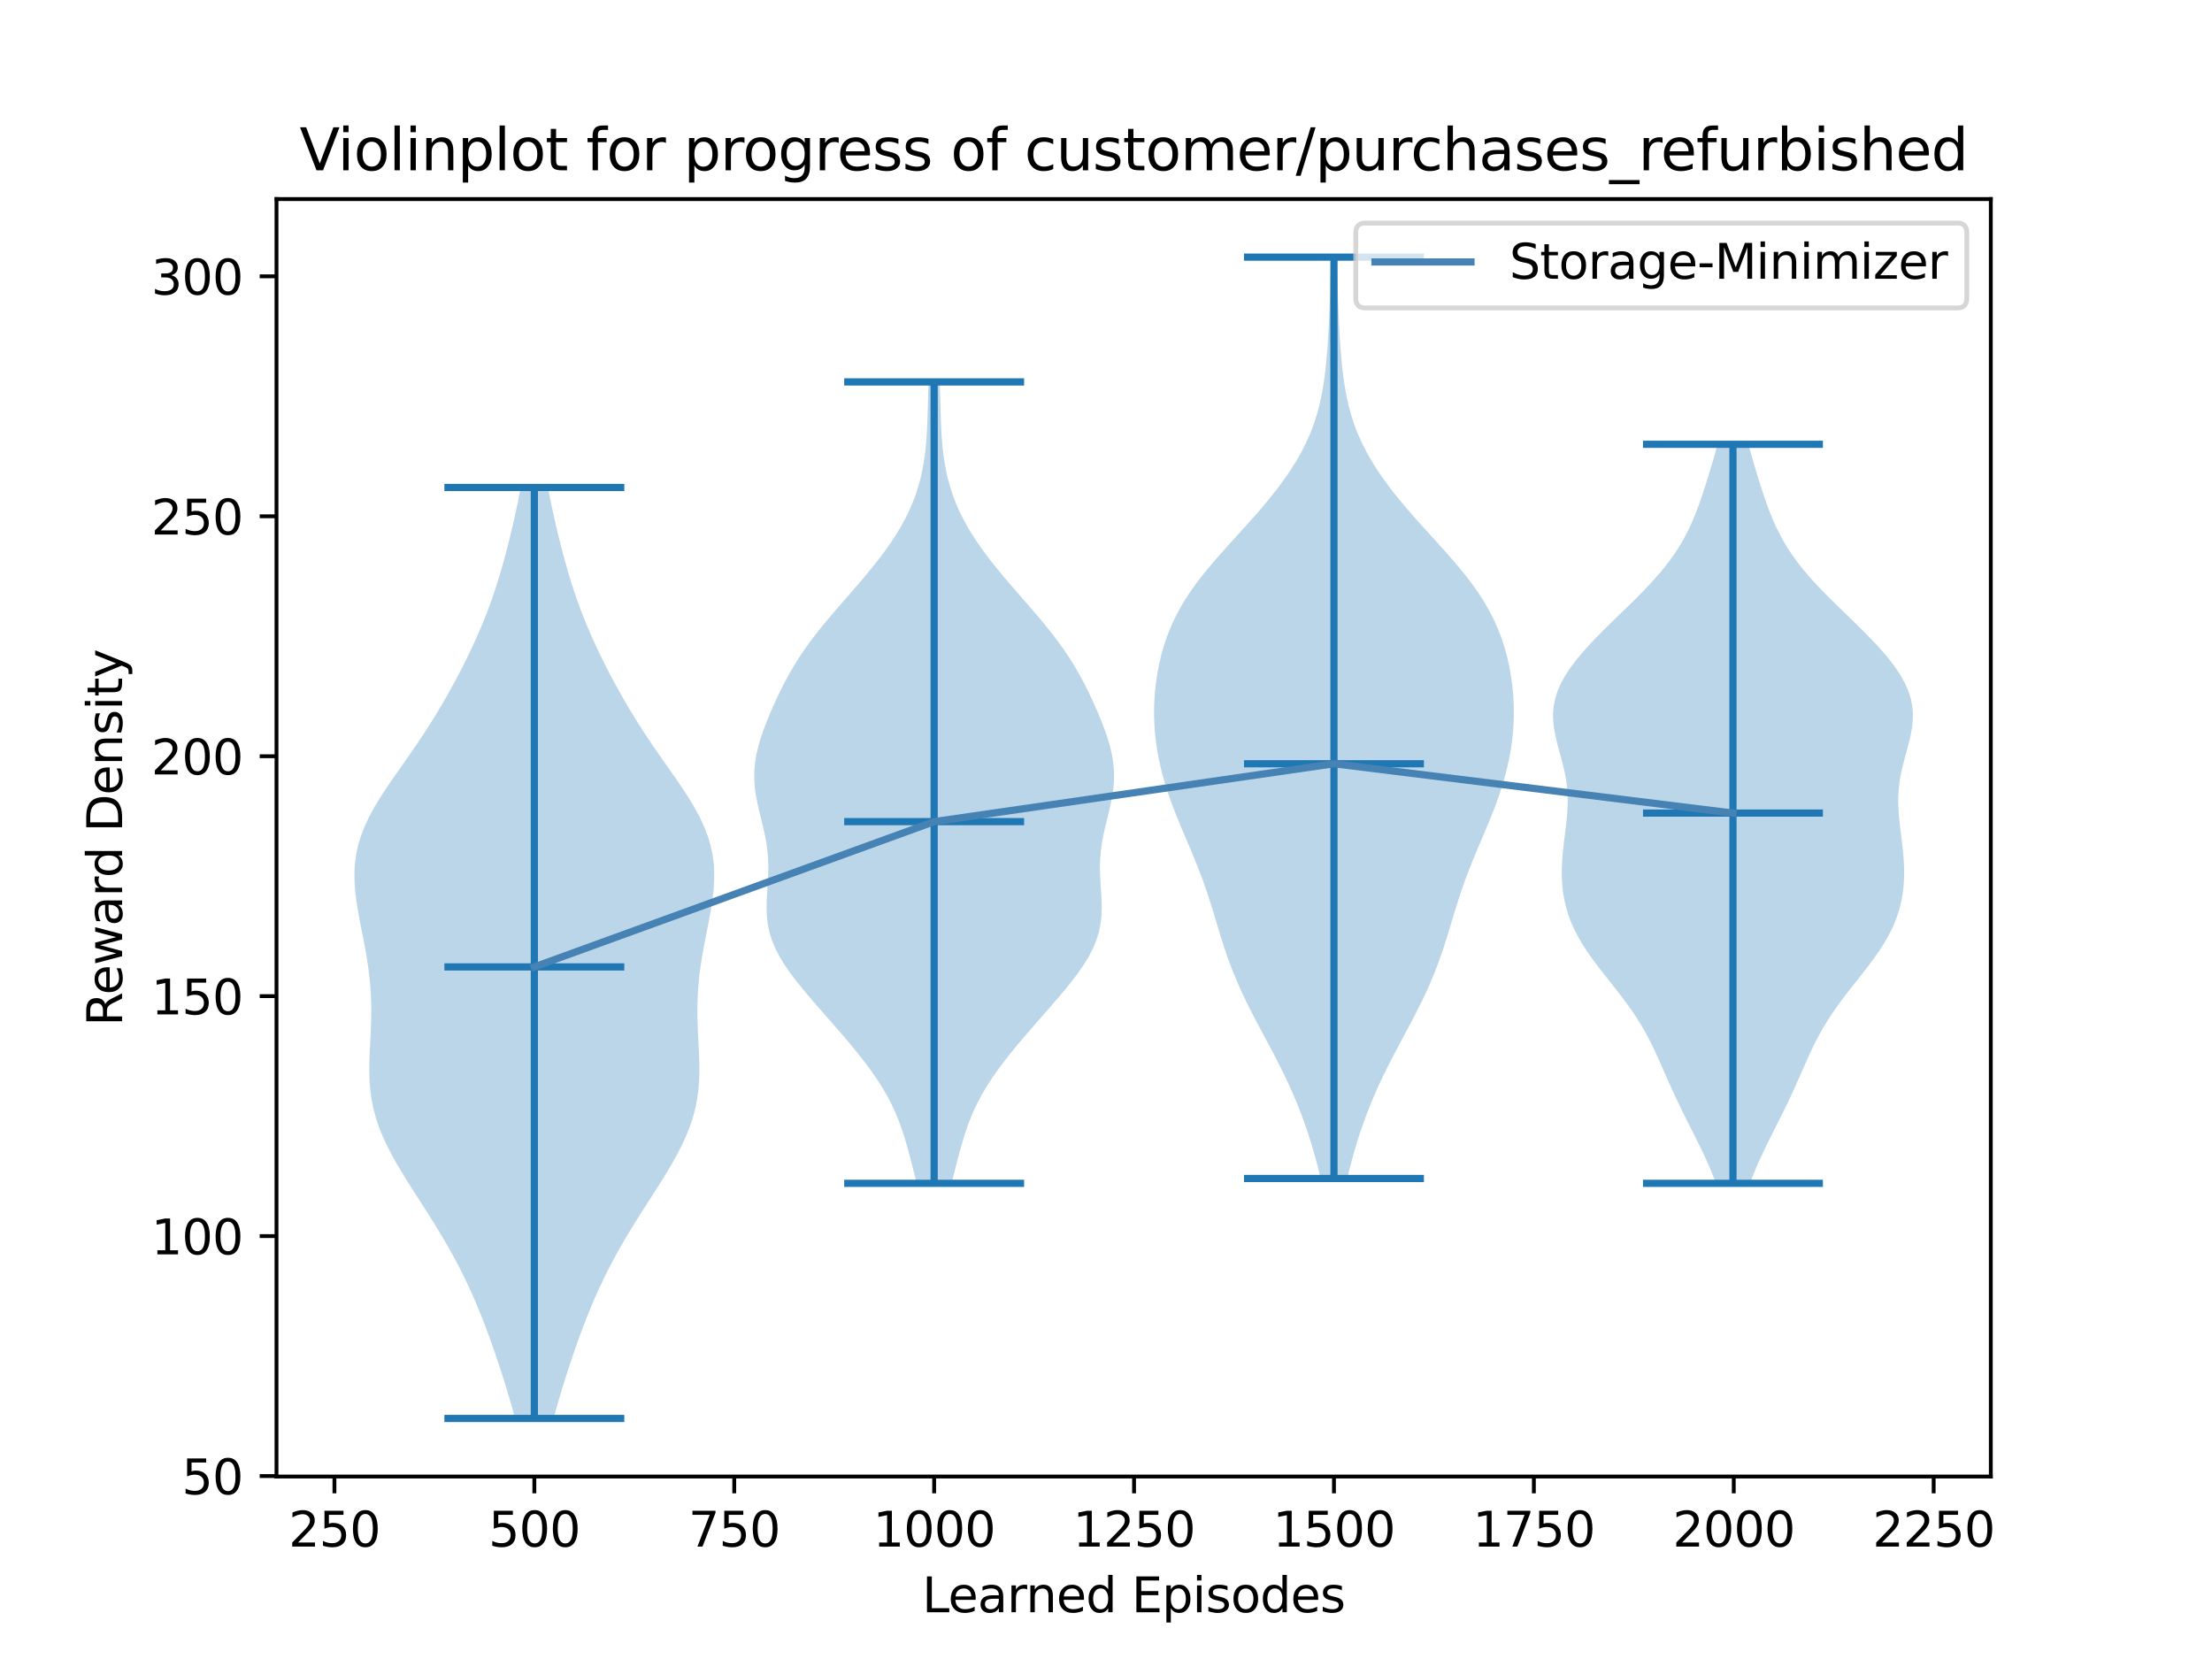 <?xml version="1.0" encoding="utf-8" standalone="no"?>
<!DOCTYPE svg PUBLIC "-//W3C//DTD SVG 1.1//EN"
  "http://www.w3.org/Graphics/SVG/1.1/DTD/svg11.dtd">
<svg xmlns:xlink="http://www.w3.org/1999/xlink" width="460.8pt" height="345.6pt" viewBox="0 0 460.8 345.6" xmlns="http://www.w3.org/2000/svg" version="1.1">
 <defs>
  <style type="text/css">*{stroke-linejoin: round; stroke-linecap: butt}</style>
 </defs>
 <g id="figure_1">
  <g id="patch_1">
   <path d="M 0 345.6 
L 460.8 345.6 
L 460.8 0 
L 0 0 
z
" style="fill: #ffffff"/>
  </g>
  <g id="axes_1">
   <g id="patch_2">
    <path d="M 57.6 307.584 
L 414.72 307.584 
L 414.72 41.472 
L 57.6 41.472 
z
" style="fill: #ffffff"/>
   </g>
   <g id="PolyCollection_1">
    <path d="M 115.318 295.488 
L 107.307 295.488 
L 106.769 293.529 
L 106.207 291.57 
L 105.621 289.611 
L 105.015 287.652 
L 104.39 285.693 
L 103.746 283.734 
L 103.082 281.775 
L 102.398 279.816 
L 101.689 277.857 
L 100.954 275.899 
L 100.188 273.94 
L 99.386 271.981 
L 98.544 270.022 
L 97.659 268.063 
L 96.727 266.104 
L 95.746 264.145 
L 94.715 262.186 
L 93.634 260.227 
L 92.505 258.268 
L 91.333 256.309 
L 90.125 254.35 
L 88.888 252.391 
L 87.633 250.432 
L 86.374 248.473 
L 85.127 246.514 
L 83.909 244.555 
L 82.74 242.596 
L 81.64 240.637 
L 80.627 238.679 
L 79.721 236.72 
L 78.936 234.761 
L 78.282 232.802 
L 77.764 230.843 
L 77.38 228.884 
L 77.123 226.925 
L 76.98 224.966 
L 76.931 223.007 
L 76.955 221.048 
L 77.028 219.089 
L 77.126 217.13 
L 77.224 215.171 
L 77.303 213.212 
L 77.345 211.253 
L 77.337 209.294 
L 77.271 207.335 
L 77.143 205.376 
L 76.952 203.417 
L 76.703 201.458 
L 76.402 199.5 
L 76.059 197.541 
L 75.688 195.582 
L 75.302 193.623 
L 74.921 191.664 
L 74.563 189.705 
L 74.252 187.746 
L 74.011 185.787 
L 73.863 183.828 
L 73.833 181.869 
L 73.94 179.91 
L 74.202 177.951 
L 74.63 175.992 
L 75.228 174.033 
L 75.995 172.074 
L 76.919 170.115 
L 77.984 168.156 
L 79.166 166.197 
L 80.439 164.238 
L 81.774 162.28 
L 83.142 160.321 
L 84.52 158.362 
L 85.885 156.403 
L 87.223 154.444 
L 88.522 152.485 
L 89.778 150.526 
L 90.987 148.567 
L 92.153 146.608 
L 93.277 144.649 
L 94.363 142.69 
L 95.412 140.731 
L 96.425 138.772 
L 97.401 136.813 
L 98.339 134.854 
L 99.236 132.895 
L 100.09 130.936 
L 100.898 128.977 
L 101.661 127.018 
L 102.378 125.06 
L 103.05 123.101 
L 103.682 121.142 
L 104.277 119.183 
L 104.838 117.224 
L 105.37 115.265 
L 105.876 113.306 
L 106.36 111.347 
L 106.822 109.388 
L 107.266 107.429 
L 107.69 105.47 
L 108.094 103.511 
L 108.477 101.552 
L 114.147 101.552 
L 114.147 101.552 
L 114.53 103.511 
L 114.935 105.47 
L 115.359 107.429 
L 115.802 109.388 
L 116.265 111.347 
L 116.748 113.306 
L 117.254 115.265 
L 117.786 117.224 
L 118.347 119.183 
L 118.942 121.142 
L 119.574 123.101 
L 120.247 125.06 
L 120.963 127.018 
L 121.726 128.977 
L 122.534 130.936 
L 123.388 132.895 
L 124.285 134.854 
L 125.223 136.813 
L 126.199 138.772 
L 127.212 140.731 
L 128.261 142.69 
L 129.347 144.649 
L 130.471 146.608 
L 131.637 148.567 
L 132.847 150.526 
L 134.102 152.485 
L 135.401 154.444 
L 136.739 156.403 
L 138.104 158.362 
L 139.482 160.321 
L 140.851 162.28 
L 142.185 164.238 
L 143.458 166.197 
L 144.64 168.156 
L 145.705 170.115 
L 146.629 172.074 
L 147.396 174.033 
L 147.995 175.992 
L 148.423 177.951 
L 148.684 179.91 
L 148.791 181.869 
L 148.761 183.828 
L 148.613 185.787 
L 148.372 187.746 
L 148.061 189.705 
L 147.704 191.664 
L 147.322 193.623 
L 146.936 195.582 
L 146.565 197.541 
L 146.222 199.5 
L 145.921 201.458 
L 145.672 203.417 
L 145.481 205.376 
L 145.353 207.335 
L 145.287 209.294 
L 145.28 211.253 
L 145.321 213.212 
L 145.4 215.171 
L 145.498 217.13 
L 145.596 219.089 
L 145.669 221.048 
L 145.693 223.007 
L 145.645 224.966 
L 145.501 226.925 
L 145.244 228.884 
L 144.861 230.843 
L 144.342 232.802 
L 143.688 234.761 
L 142.903 236.72 
L 141.997 238.679 
L 140.985 240.637 
L 139.884 242.596 
L 138.715 244.555 
L 137.497 246.514 
L 136.25 248.473 
L 134.991 250.432 
L 133.737 252.391 
L 132.499 254.35 
L 131.291 256.309 
L 130.119 258.268 
L 128.991 260.227 
L 127.91 262.186 
L 126.878 264.145 
L 125.897 266.104 
L 124.965 268.063 
L 124.08 270.022 
L 123.238 271.981 
L 122.437 273.94 
L 121.67 275.899 
L 120.935 277.857 
L 120.226 279.816 
L 119.542 281.775 
L 118.878 283.734 
L 118.234 285.693 
L 117.609 287.652 
L 117.003 289.611 
L 116.418 291.57 
L 115.855 293.529 
L 115.318 295.488 
z
" clip-path="url(#p55418f8958)" style="fill: #1f77b4; fill-opacity: 0.3"/>
   </g>
   <g id="PolyCollection_2">
    <path d="M 198.24 246.504 
L 190.959 246.504 
L 190.539 244.818 
L 190.115 243.132 
L 189.683 241.445 
L 189.234 239.759 
L 188.76 238.073 
L 188.246 236.386 
L 187.678 234.7 
L 187.042 233.014 
L 186.326 231.327 
L 185.52 229.641 
L 184.619 227.955 
L 183.621 226.268 
L 182.529 224.582 
L 181.35 222.896 
L 180.094 221.21 
L 178.77 219.523 
L 177.393 217.837 
L 175.973 216.151 
L 174.522 214.464 
L 173.052 212.778 
L 171.574 211.092 
L 170.1 209.405 
L 168.646 207.719 
L 167.228 206.033 
L 165.87 204.346 
L 164.596 202.66 
L 163.43 200.974 
L 162.399 199.287 
L 161.524 197.601 
L 160.821 195.915 
L 160.295 194.229 
L 159.943 192.542 
L 159.749 190.856 
L 159.687 189.17 
L 159.723 187.483 
L 159.818 185.797 
L 159.931 184.111 
L 160.023 182.424 
L 160.061 180.738 
L 160.02 179.052 
L 159.887 177.365 
L 159.66 175.679 
L 159.349 173.993 
L 158.973 172.307 
L 158.561 170.62 
L 158.147 168.934 
L 157.765 167.248 
L 157.449 165.561 
L 157.227 163.875 
L 157.12 162.189 
L 157.142 160.502 
L 157.296 158.816 
L 157.578 157.13 
L 157.974 155.443 
L 158.47 153.757 
L 159.047 152.071 
L 159.689 150.384 
L 160.38 148.698 
L 161.114 147.012 
L 161.887 145.326 
L 162.7 143.639 
L 163.561 141.953 
L 164.478 140.267 
L 165.462 138.58 
L 166.52 136.894 
L 167.657 135.208 
L 168.873 133.521 
L 170.163 131.835 
L 171.518 130.149 
L 172.926 128.462 
L 174.371 126.776 
L 175.837 125.09 
L 177.307 123.403 
L 178.766 121.717 
L 180.198 120.031 
L 181.59 118.345 
L 182.93 116.658 
L 184.205 114.972 
L 185.406 113.286 
L 186.524 111.599 
L 187.552 109.913 
L 188.485 108.227 
L 189.321 106.54 
L 190.06 104.854 
L 190.703 103.168 
L 191.254 101.481 
L 191.719 99.795 
L 192.103 98.109 
L 192.414 96.423 
L 192.66 94.736 
L 192.85 93.05 
L 192.992 91.364 
L 193.097 89.677 
L 193.174 87.991 
L 193.232 86.305 
L 193.281 84.618 
L 193.329 82.932 
L 193.381 81.246 
L 193.443 79.559 
L 195.756 79.559 
L 195.756 79.559 
L 195.818 81.246 
L 195.87 82.932 
L 195.918 84.618 
L 195.967 86.305 
L 196.025 87.991 
L 196.102 89.677 
L 196.207 91.364 
L 196.349 93.05 
L 196.539 94.736 
L 196.785 96.423 
L 197.096 98.109 
L 197.481 99.795 
L 197.945 101.481 
L 198.496 103.168 
L 199.139 104.854 
L 199.878 106.54 
L 200.714 108.227 
L 201.647 109.913 
L 202.675 111.599 
L 203.793 113.286 
L 204.994 114.972 
L 206.269 116.658 
L 207.609 118.345 
L 209.001 120.031 
L 210.434 121.717 
L 211.892 123.403 
L 213.363 125.09 
L 214.828 126.776 
L 216.273 128.462 
L 217.681 130.149 
L 219.036 131.835 
L 220.326 133.521 
L 221.542 135.208 
L 222.679 136.894 
L 223.737 138.58 
L 224.721 140.267 
L 225.638 141.953 
L 226.499 143.639 
L 227.313 145.326 
L 228.085 147.012 
L 228.819 148.698 
L 229.511 150.384 
L 230.152 152.071 
L 230.729 153.757 
L 231.225 155.443 
L 231.622 157.13 
L 231.903 158.816 
L 232.057 160.502 
L 232.079 162.189 
L 231.973 163.875 
L 231.751 165.561 
L 231.434 167.248 
L 231.052 168.934 
L 230.638 170.62 
L 230.226 172.307 
L 229.85 173.993 
L 229.539 175.679 
L 229.312 177.365 
L 229.179 179.052 
L 229.138 180.738 
L 229.176 182.424 
L 229.268 184.111 
L 229.381 185.797 
L 229.476 187.483 
L 229.512 189.17 
L 229.45 190.856 
L 229.256 192.542 
L 228.904 194.229 
L 228.378 195.915 
L 227.675 197.601 
L 226.8 199.287 
L 225.769 200.974 
L 224.604 202.66 
L 223.329 204.346 
L 221.971 206.033 
L 220.554 207.719 
L 219.099 209.405 
L 217.625 211.092 
L 216.147 212.778 
L 214.677 214.464 
L 213.226 216.151 
L 211.806 217.837 
L 210.429 219.523 
L 209.106 221.21 
L 207.849 222.896 
L 206.67 224.582 
L 205.578 226.268 
L 204.58 227.955 
L 203.679 229.641 
L 202.873 231.327 
L 202.157 233.014 
L 201.521 234.7 
L 200.954 236.386 
L 200.439 238.073 
L 199.965 239.759 
L 199.516 241.445 
L 199.084 243.132 
L 198.66 244.818 
L 198.24 246.504 
z
" clip-path="url(#p55418f8958)" style="fill: #1f77b4; fill-opacity: 0.3"/>
   </g>
   <g id="PolyCollection_3">
    <path d="M 280.662 245.505 
L 275.112 245.505 
L 274.648 243.566 
L 274.145 241.627 
L 273.602 239.688 
L 273.018 237.75 
L 272.392 235.811 
L 271.722 233.872 
L 271.007 231.933 
L 270.244 229.995 
L 269.432 228.056 
L 268.57 226.117 
L 267.661 224.178 
L 266.708 222.239 
L 265.717 220.301 
L 264.699 218.362 
L 263.663 216.423 
L 262.625 214.484 
L 261.596 212.546 
L 260.591 210.607 
L 259.622 208.668 
L 258.7 206.729 
L 257.831 204.791 
L 257.02 202.852 
L 256.267 200.913 
L 255.568 198.974 
L 254.917 197.036 
L 254.302 195.097 
L 253.71 193.158 
L 253.127 191.219 
L 252.537 189.281 
L 251.926 187.342 
L 251.283 185.403 
L 250.6 183.464 
L 249.874 181.526 
L 249.109 179.587 
L 248.31 177.648 
L 247.49 175.709 
L 246.664 173.771 
L 245.846 171.832 
L 245.053 169.893 
L 244.299 167.954 
L 243.596 166.016 
L 242.952 164.077 
L 242.374 162.138 
L 241.867 160.199 
L 241.431 158.261 
L 241.071 156.322 
L 240.787 154.383 
L 240.581 152.444 
L 240.455 150.506 
L 240.408 148.567 
L 240.44 146.628 
L 240.552 144.689 
L 240.743 142.751 
L 241.011 140.812 
L 241.361 138.873 
L 241.794 136.934 
L 242.318 134.996 
L 242.943 133.057 
L 243.677 131.118 
L 244.533 129.179 
L 245.518 127.241 
L 246.637 125.302 
L 247.892 123.363 
L 249.276 121.424 
L 250.777 119.486 
L 252.379 117.547 
L 254.059 115.608 
L 255.792 113.669 
L 257.552 111.731 
L 259.313 109.792 
L 261.048 107.853 
L 262.737 105.914 
L 264.361 103.976 
L 265.903 102.037 
L 267.35 100.098 
L 268.693 98.159 
L 269.923 96.221 
L 271.035 94.282 
L 272.025 92.343 
L 272.894 90.404 
L 273.643 88.466 
L 274.279 86.527 
L 274.809 84.588 
L 275.247 82.649 
L 275.604 80.711 
L 275.894 78.772 
L 276.131 76.833 
L 276.327 74.894 
L 276.49 72.956 
L 276.628 71.017 
L 276.746 69.078 
L 276.847 67.139 
L 276.933 65.201 
L 277.006 63.262 
L 277.067 61.323 
L 277.12 59.384 
L 277.168 57.446 
L 277.212 55.507 
L 277.256 53.568 
L 278.518 53.568 
L 278.518 53.568 
L 278.562 55.507 
L 278.606 57.446 
L 278.654 59.384 
L 278.707 61.323 
L 278.768 63.262 
L 278.841 65.201 
L 278.927 67.139 
L 279.028 69.078 
L 279.146 71.017 
L 279.284 72.956 
L 279.447 74.894 
L 279.643 76.833 
L 279.88 78.772 
L 280.17 80.711 
L 280.527 82.649 
L 280.965 84.588 
L 281.495 86.527 
L 282.131 88.466 
L 282.88 90.404 
L 283.749 92.343 
L 284.739 94.282 
L 285.851 96.221 
L 287.081 98.159 
L 288.424 100.098 
L 289.871 102.037 
L 291.413 103.976 
L 293.037 105.914 
L 294.726 107.853 
L 296.461 109.792 
L 298.222 111.731 
L 299.982 113.669 
L 301.715 115.608 
L 303.395 117.547 
L 304.997 119.486 
L 306.498 121.424 
L 307.882 123.363 
L 309.137 125.302 
L 310.256 127.241 
L 311.241 129.179 
L 312.097 131.118 
L 312.831 133.057 
L 313.456 134.996 
L 313.98 136.934 
L 314.413 138.873 
L 314.763 140.812 
L 315.031 142.751 
L 315.222 144.689 
L 315.334 146.628 
L 315.366 148.567 
L 315.319 150.506 
L 315.193 152.444 
L 314.987 154.383 
L 314.703 156.322 
L 314.343 158.261 
L 313.908 160.199 
L 313.4 162.138 
L 312.822 164.077 
L 312.178 166.016 
L 311.475 167.954 
L 310.721 169.893 
L 309.928 171.832 
L 309.11 173.771 
L 308.284 175.709 
L 307.464 177.648 
L 306.665 179.587 
L 305.9 181.526 
L 305.174 183.464 
L 304.491 185.403 
L 303.848 187.342 
L 303.237 189.281 
L 302.647 191.219 
L 302.064 193.158 
L 301.472 195.097 
L 300.858 197.036 
L 300.206 198.974 
L 299.507 200.913 
L 298.754 202.852 
L 297.943 204.791 
L 297.074 206.729 
L 296.152 208.668 
L 295.183 210.607 
L 294.178 212.546 
L 293.149 214.484 
L 292.111 216.423 
L 291.075 218.362 
L 290.057 220.301 
L 289.066 222.239 
L 288.113 224.178 
L 287.204 226.117 
L 286.342 228.056 
L 285.53 229.995 
L 284.767 231.933 
L 284.052 233.872 
L 283.382 235.811 
L 282.756 237.75 
L 282.172 239.688 
L 281.629 241.627 
L 281.126 243.566 
L 280.662 245.505 
z
" clip-path="url(#p55418f8958)" style="fill: #1f77b4; fill-opacity: 0.3"/>
   </g>
   <g id="PolyCollection_4">
    <path d="M 364.559 246.504 
L 357.457 246.504 
L 356.868 244.949 
L 356.231 243.394 
L 355.551 241.839 
L 354.833 240.284 
L 354.085 238.729 
L 353.316 237.174 
L 352.534 235.619 
L 351.749 234.064 
L 350.968 232.509 
L 350.2 230.954 
L 349.45 229.399 
L 348.72 227.844 
L 348.01 226.289 
L 347.317 224.734 
L 346.634 223.179 
L 345.951 221.624 
L 345.255 220.068 
L 344.532 218.513 
L 343.768 216.958 
L 342.949 215.403 
L 342.066 213.848 
L 341.11 212.293 
L 340.08 210.738 
L 338.981 209.183 
L 337.822 207.628 
L 336.619 206.073 
L 335.39 204.518 
L 334.159 202.963 
L 332.949 201.408 
L 331.784 199.853 
L 330.686 198.298 
L 329.673 196.743 
L 328.76 195.188 
L 327.956 193.633 
L 327.266 192.078 
L 326.689 190.523 
L 326.225 188.968 
L 325.867 187.413 
L 325.608 185.858 
L 325.441 184.303 
L 325.358 182.748 
L 325.35 181.192 
L 325.407 179.637 
L 325.519 178.082 
L 325.674 176.527 
L 325.857 174.972 
L 326.053 173.417 
L 326.242 171.862 
L 326.406 170.307 
L 326.525 168.752 
L 326.581 167.197 
L 326.559 165.642 
L 326.449 164.087 
L 326.25 162.532 
L 325.966 160.977 
L 325.61 159.422 
L 325.205 157.867 
L 324.778 156.312 
L 324.364 154.757 
L 323.998 153.202 
L 323.715 151.647 
L 323.55 150.092 
L 323.529 148.537 
L 323.673 146.982 
L 323.996 145.427 
L 324.502 143.871 
L 325.189 142.316 
L 326.048 140.761 
L 327.065 139.206 
L 328.223 137.651 
L 329.504 136.096 
L 330.888 134.541 
L 332.355 132.986 
L 333.886 131.431 
L 335.461 129.876 
L 337.06 128.321 
L 338.664 126.766 
L 340.253 125.211 
L 341.806 123.656 
L 343.306 122.101 
L 344.736 120.546 
L 346.08 118.991 
L 347.33 117.436 
L 348.477 115.881 
L 349.52 114.326 
L 350.463 112.771 
L 351.31 111.216 
L 352.072 109.661 
L 352.76 108.106 
L 353.388 106.55 
L 353.966 104.995 
L 354.508 103.44 
L 355.023 101.885 
L 355.518 100.33 
L 355.998 98.775 
L 356.466 97.22 
L 356.923 95.665 
L 357.366 94.11 
L 357.792 92.555 
L 364.223 92.555 
L 364.223 92.555 
L 364.65 94.11 
L 365.093 95.665 
L 365.549 97.22 
L 366.017 98.775 
L 366.498 100.33 
L 366.993 101.885 
L 367.508 103.44 
L 368.049 104.995 
L 368.628 106.55 
L 369.255 108.106 
L 369.944 109.661 
L 370.706 111.216 
L 371.553 112.771 
L 372.495 114.326 
L 373.539 115.881 
L 374.686 117.436 
L 375.935 118.991 
L 377.28 120.546 
L 378.709 122.101 
L 380.209 123.656 
L 381.763 125.211 
L 383.352 126.766 
L 384.955 128.321 
L 386.555 129.876 
L 388.13 131.431 
L 389.661 132.986 
L 391.128 134.541 
L 392.512 136.096 
L 393.792 137.651 
L 394.951 139.206 
L 395.968 140.761 
L 396.827 142.316 
L 397.514 143.871 
L 398.02 145.427 
L 398.343 146.982 
L 398.487 148.537 
L 398.466 150.092 
L 398.301 151.647 
L 398.018 153.202 
L 397.652 154.757 
L 397.238 156.312 
L 396.811 157.867 
L 396.406 159.422 
L 396.05 160.977 
L 395.766 162.532 
L 395.567 164.087 
L 395.457 165.642 
L 395.435 167.197 
L 395.491 168.752 
L 395.609 170.307 
L 395.773 171.862 
L 395.963 173.417 
L 396.159 174.972 
L 396.342 176.527 
L 396.497 178.082 
L 396.609 179.637 
L 396.666 181.192 
L 396.658 182.748 
L 396.574 184.303 
L 396.408 185.858 
L 396.149 187.413 
L 395.791 188.968 
L 395.326 190.523 
L 394.75 192.078 
L 394.06 193.633 
L 393.256 195.188 
L 392.342 196.743 
L 391.33 198.298 
L 390.232 199.853 
L 389.067 201.408 
L 387.857 202.963 
L 386.626 204.518 
L 385.397 206.073 
L 384.194 207.628 
L 383.035 209.183 
L 381.936 210.738 
L 380.906 212.293 
L 379.95 213.848 
L 379.066 215.403 
L 378.248 216.958 
L 377.483 218.513 
L 376.761 220.068 
L 376.065 221.624 
L 375.382 223.179 
L 374.699 224.734 
L 374.006 226.289 
L 373.296 227.844 
L 372.566 229.399 
L 371.816 230.954 
L 371.047 232.509 
L 370.267 234.064 
L 369.482 235.619 
L 368.7 237.174 
L 367.931 238.729 
L 367.183 240.284 
L 366.465 241.839 
L 365.784 243.394 
L 365.147 244.949 
L 364.559 246.504 
z
" clip-path="url(#p55418f8958)" style="fill: #1f77b4; fill-opacity: 0.3"/>
   </g>
   <g id="matplotlib.axis_1">
    <g id="xtick_1">
     <g id="line2d_1">
      <defs>
       <path id="m62606e0b94" d="M 0 0 
L 0 3.5 
" style="stroke: #000000; stroke-width: 0.8"/>
      </defs>
      <g>
       <use xlink:href="#m62606e0b94" x="69.668" y="307.584" style="stroke: #000000; stroke-width: 0.8"/>
      </g>
     </g>
     <g id="text_1">
      <!-- 250 -->
      <g transform="translate(60.125 322.182)scale(0.1 -0.1)">
       <defs>
        <path id="DejaVuSans-32" d="M 1228 531 
L 3431 531 
L 3431 0 
L 469 0 
L 469 531 
Q 828 903 1448 1529 
Q 2069 2156 2228 2338 
Q 2531 2678 2651 2914 
Q 2772 3150 2772 3378 
Q 2772 3750 2511 3984 
Q 2250 4219 1831 4219 
Q 1534 4219 1204 4116 
Q 875 4013 500 3803 
L 500 4441 
Q 881 4594 1212 4672 
Q 1544 4750 1819 4750 
Q 2544 4750 2975 4387 
Q 3406 4025 3406 3419 
Q 3406 3131 3298 2873 
Q 3191 2616 2906 2266 
Q 2828 2175 2409 1742 
Q 1991 1309 1228 531 
z
" transform="scale(0.016)"/>
        <path id="DejaVuSans-35" d="M 691 4666 
L 3169 4666 
L 3169 4134 
L 1269 4134 
L 1269 2991 
Q 1406 3038 1543 3061 
Q 1681 3084 1819 3084 
Q 2600 3084 3056 2656 
Q 3513 2228 3513 1497 
Q 3513 744 3044 326 
Q 2575 -91 1722 -91 
Q 1428 -91 1123 -41 
Q 819 9 494 109 
L 494 744 
Q 775 591 1075 516 
Q 1375 441 1709 441 
Q 2250 441 2565 725 
Q 2881 1009 2881 1497 
Q 2881 1984 2565 2268 
Q 2250 2553 1709 2553 
Q 1456 2553 1204 2497 
Q 953 2441 691 2322 
L 691 4666 
z
" transform="scale(0.016)"/>
        <path id="DejaVuSans-30" d="M 2034 4250 
Q 1547 4250 1301 3770 
Q 1056 3291 1056 2328 
Q 1056 1369 1301 889 
Q 1547 409 2034 409 
Q 2525 409 2770 889 
Q 3016 1369 3016 2328 
Q 3016 3291 2770 3770 
Q 2525 4250 2034 4250 
z
M 2034 4750 
Q 2819 4750 3233 4129 
Q 3647 3509 3647 2328 
Q 3647 1150 3233 529 
Q 2819 -91 2034 -91 
Q 1250 -91 836 529 
Q 422 1150 422 2328 
Q 422 3509 836 4129 
Q 1250 4750 2034 4750 
z
" transform="scale(0.016)"/>
       </defs>
       <use xlink:href="#DejaVuSans-32"/>
       <use xlink:href="#DejaVuSans-35" x="63.623"/>
       <use xlink:href="#DejaVuSans-30" x="127.246"/>
      </g>
     </g>
    </g>
    <g id="xtick_2">
     <g id="line2d_2">
      <g>
       <use xlink:href="#m62606e0b94" x="111.312" y="307.584" style="stroke: #000000; stroke-width: 0.8"/>
      </g>
     </g>
     <g id="text_2">
      <!-- 500 -->
      <g transform="translate(101.768 322.182)scale(0.1 -0.1)">
       <use xlink:href="#DejaVuSans-35"/>
       <use xlink:href="#DejaVuSans-30" x="63.623"/>
       <use xlink:href="#DejaVuSans-30" x="127.246"/>
      </g>
     </g>
    </g>
    <g id="xtick_3">
     <g id="line2d_3">
      <g>
       <use xlink:href="#m62606e0b94" x="152.956" y="307.584" style="stroke: #000000; stroke-width: 0.8"/>
      </g>
     </g>
     <g id="text_3">
      <!-- 750 -->
      <g transform="translate(143.412 322.182)scale(0.1 -0.1)">
       <defs>
        <path id="DejaVuSans-37" d="M 525 4666 
L 3525 4666 
L 3525 4397 
L 1831 0 
L 1172 0 
L 2766 4134 
L 525 4134 
L 525 4666 
z
" transform="scale(0.016)"/>
       </defs>
       <use xlink:href="#DejaVuSans-37"/>
       <use xlink:href="#DejaVuSans-35" x="63.623"/>
       <use xlink:href="#DejaVuSans-30" x="127.246"/>
      </g>
     </g>
    </g>
    <g id="xtick_4">
     <g id="line2d_4">
      <g>
       <use xlink:href="#m62606e0b94" x="194.6" y="307.584" style="stroke: #000000; stroke-width: 0.8"/>
      </g>
     </g>
     <g id="text_4">
      <!-- 1000 -->
      <g transform="translate(181.875 322.182)scale(0.1 -0.1)">
       <defs>
        <path id="DejaVuSans-31" d="M 794 531 
L 1825 531 
L 1825 4091 
L 703 3866 
L 703 4441 
L 1819 4666 
L 2450 4666 
L 2450 531 
L 3481 531 
L 3481 0 
L 794 0 
L 794 531 
z
" transform="scale(0.016)"/>
       </defs>
       <use xlink:href="#DejaVuSans-31"/>
       <use xlink:href="#DejaVuSans-30" x="63.623"/>
       <use xlink:href="#DejaVuSans-30" x="127.246"/>
       <use xlink:href="#DejaVuSans-30" x="190.869"/>
      </g>
     </g>
    </g>
    <g id="xtick_5">
     <g id="line2d_5">
      <g>
       <use xlink:href="#m62606e0b94" x="236.243" y="307.584" style="stroke: #000000; stroke-width: 0.8"/>
      </g>
     </g>
     <g id="text_5">
      <!-- 1250 -->
      <g transform="translate(223.518 322.182)scale(0.1 -0.1)">
       <use xlink:href="#DejaVuSans-31"/>
       <use xlink:href="#DejaVuSans-32" x="63.623"/>
       <use xlink:href="#DejaVuSans-35" x="127.246"/>
       <use xlink:href="#DejaVuSans-30" x="190.869"/>
      </g>
     </g>
    </g>
    <g id="xtick_6">
     <g id="line2d_6">
      <g>
       <use xlink:href="#m62606e0b94" x="277.887" y="307.584" style="stroke: #000000; stroke-width: 0.8"/>
      </g>
     </g>
     <g id="text_6">
      <!-- 1500 -->
      <g transform="translate(265.162 322.182)scale(0.1 -0.1)">
       <use xlink:href="#DejaVuSans-31"/>
       <use xlink:href="#DejaVuSans-35" x="63.623"/>
       <use xlink:href="#DejaVuSans-30" x="127.246"/>
       <use xlink:href="#DejaVuSans-30" x="190.869"/>
      </g>
     </g>
    </g>
    <g id="xtick_7">
     <g id="line2d_7">
      <g>
       <use xlink:href="#m62606e0b94" x="319.531" y="307.584" style="stroke: #000000; stroke-width: 0.8"/>
      </g>
     </g>
     <g id="text_7">
      <!-- 1750 -->
      <g transform="translate(306.806 322.182)scale(0.1 -0.1)">
       <use xlink:href="#DejaVuSans-31"/>
       <use xlink:href="#DejaVuSans-37" x="63.623"/>
       <use xlink:href="#DejaVuSans-35" x="127.246"/>
       <use xlink:href="#DejaVuSans-30" x="190.869"/>
      </g>
     </g>
    </g>
    <g id="xtick_8">
     <g id="line2d_8">
      <g>
       <use xlink:href="#m62606e0b94" x="361.174" y="307.584" style="stroke: #000000; stroke-width: 0.8"/>
      </g>
     </g>
     <g id="text_8">
      <!-- 2000 -->
      <g transform="translate(348.449 322.182)scale(0.1 -0.1)">
       <use xlink:href="#DejaVuSans-32"/>
       <use xlink:href="#DejaVuSans-30" x="63.623"/>
       <use xlink:href="#DejaVuSans-30" x="127.246"/>
       <use xlink:href="#DejaVuSans-30" x="190.869"/>
      </g>
     </g>
    </g>
    <g id="xtick_9">
     <g id="line2d_9">
      <g>
       <use xlink:href="#m62606e0b94" x="402.818" y="307.584" style="stroke: #000000; stroke-width: 0.8"/>
      </g>
     </g>
     <g id="text_9">
      <!-- 2250 -->
      <g transform="translate(390.093 322.182)scale(0.1 -0.1)">
       <use xlink:href="#DejaVuSans-32"/>
       <use xlink:href="#DejaVuSans-32" x="63.623"/>
       <use xlink:href="#DejaVuSans-35" x="127.246"/>
       <use xlink:href="#DejaVuSans-30" x="190.869"/>
      </g>
     </g>
    </g>
    <g id="text_10">
     <!-- Learned Episodes -->
     <g transform="translate(192.102 335.861)scale(0.1 -0.1)">
      <defs>
       <path id="DejaVuSans-4c" d="M 628 4666 
L 1259 4666 
L 1259 531 
L 3531 531 
L 3531 0 
L 628 0 
L 628 4666 
z
" transform="scale(0.016)"/>
       <path id="DejaVuSans-65" d="M 3597 1894 
L 3597 1613 
L 953 1613 
Q 991 1019 1311 708 
Q 1631 397 2203 397 
Q 2534 397 2845 478 
Q 3156 559 3463 722 
L 3463 178 
Q 3153 47 2828 -22 
Q 2503 -91 2169 -91 
Q 1331 -91 842 396 
Q 353 884 353 1716 
Q 353 2575 817 3079 
Q 1281 3584 2069 3584 
Q 2775 3584 3186 3129 
Q 3597 2675 3597 1894 
z
M 3022 2063 
Q 3016 2534 2758 2815 
Q 2500 3097 2075 3097 
Q 1594 3097 1305 2825 
Q 1016 2553 972 2059 
L 3022 2063 
z
" transform="scale(0.016)"/>
       <path id="DejaVuSans-61" d="M 2194 1759 
Q 1497 1759 1228 1600 
Q 959 1441 959 1056 
Q 959 750 1161 570 
Q 1363 391 1709 391 
Q 2188 391 2477 730 
Q 2766 1069 2766 1631 
L 2766 1759 
L 2194 1759 
z
M 3341 1997 
L 3341 0 
L 2766 0 
L 2766 531 
Q 2569 213 2275 61 
Q 1981 -91 1556 -91 
Q 1019 -91 701 211 
Q 384 513 384 1019 
Q 384 1609 779 1909 
Q 1175 2209 1959 2209 
L 2766 2209 
L 2766 2266 
Q 2766 2663 2505 2880 
Q 2244 3097 1772 3097 
Q 1472 3097 1187 3025 
Q 903 2953 641 2809 
L 641 3341 
Q 956 3463 1253 3523 
Q 1550 3584 1831 3584 
Q 2591 3584 2966 3190 
Q 3341 2797 3341 1997 
z
" transform="scale(0.016)"/>
       <path id="DejaVuSans-72" d="M 2631 2963 
Q 2534 3019 2420 3045 
Q 2306 3072 2169 3072 
Q 1681 3072 1420 2755 
Q 1159 2438 1159 1844 
L 1159 0 
L 581 0 
L 581 3500 
L 1159 3500 
L 1159 2956 
Q 1341 3275 1631 3429 
Q 1922 3584 2338 3584 
Q 2397 3584 2469 3576 
Q 2541 3569 2628 3553 
L 2631 2963 
z
" transform="scale(0.016)"/>
       <path id="DejaVuSans-6e" d="M 3513 2113 
L 3513 0 
L 2938 0 
L 2938 2094 
Q 2938 2591 2744 2837 
Q 2550 3084 2163 3084 
Q 1697 3084 1428 2787 
Q 1159 2491 1159 1978 
L 1159 0 
L 581 0 
L 581 3500 
L 1159 3500 
L 1159 2956 
Q 1366 3272 1645 3428 
Q 1925 3584 2291 3584 
Q 2894 3584 3203 3211 
Q 3513 2838 3513 2113 
z
" transform="scale(0.016)"/>
       <path id="DejaVuSans-64" d="M 2906 2969 
L 2906 4863 
L 3481 4863 
L 3481 0 
L 2906 0 
L 2906 525 
Q 2725 213 2448 61 
Q 2172 -91 1784 -91 
Q 1150 -91 751 415 
Q 353 922 353 1747 
Q 353 2572 751 3078 
Q 1150 3584 1784 3584 
Q 2172 3584 2448 3432 
Q 2725 3281 2906 2969 
z
M 947 1747 
Q 947 1113 1208 752 
Q 1469 391 1925 391 
Q 2381 391 2643 752 
Q 2906 1113 2906 1747 
Q 2906 2381 2643 2742 
Q 2381 3103 1925 3103 
Q 1469 3103 1208 2742 
Q 947 2381 947 1747 
z
" transform="scale(0.016)"/>
       <path id="DejaVuSans-20" transform="scale(0.016)"/>
       <path id="DejaVuSans-45" d="M 628 4666 
L 3578 4666 
L 3578 4134 
L 1259 4134 
L 1259 2753 
L 3481 2753 
L 3481 2222 
L 1259 2222 
L 1259 531 
L 3634 531 
L 3634 0 
L 628 0 
L 628 4666 
z
" transform="scale(0.016)"/>
       <path id="DejaVuSans-70" d="M 1159 525 
L 1159 -1331 
L 581 -1331 
L 581 3500 
L 1159 3500 
L 1159 2969 
Q 1341 3281 1617 3432 
Q 1894 3584 2278 3584 
Q 2916 3584 3314 3078 
Q 3713 2572 3713 1747 
Q 3713 922 3314 415 
Q 2916 -91 2278 -91 
Q 1894 -91 1617 61 
Q 1341 213 1159 525 
z
M 3116 1747 
Q 3116 2381 2855 2742 
Q 2594 3103 2138 3103 
Q 1681 3103 1420 2742 
Q 1159 2381 1159 1747 
Q 1159 1113 1420 752 
Q 1681 391 2138 391 
Q 2594 391 2855 752 
Q 3116 1113 3116 1747 
z
" transform="scale(0.016)"/>
       <path id="DejaVuSans-69" d="M 603 3500 
L 1178 3500 
L 1178 0 
L 603 0 
L 603 3500 
z
M 603 4863 
L 1178 4863 
L 1178 4134 
L 603 4134 
L 603 4863 
z
" transform="scale(0.016)"/>
       <path id="DejaVuSans-73" d="M 2834 3397 
L 2834 2853 
Q 2591 2978 2328 3040 
Q 2066 3103 1784 3103 
Q 1356 3103 1142 2972 
Q 928 2841 928 2578 
Q 928 2378 1081 2264 
Q 1234 2150 1697 2047 
L 1894 2003 
Q 2506 1872 2764 1633 
Q 3022 1394 3022 966 
Q 3022 478 2636 193 
Q 2250 -91 1575 -91 
Q 1294 -91 989 -36 
Q 684 19 347 128 
L 347 722 
Q 666 556 975 473 
Q 1284 391 1588 391 
Q 1994 391 2212 530 
Q 2431 669 2431 922 
Q 2431 1156 2273 1281 
Q 2116 1406 1581 1522 
L 1381 1569 
Q 847 1681 609 1914 
Q 372 2147 372 2553 
Q 372 3047 722 3315 
Q 1072 3584 1716 3584 
Q 2034 3584 2315 3537 
Q 2597 3491 2834 3397 
z
" transform="scale(0.016)"/>
       <path id="DejaVuSans-6f" d="M 1959 3097 
Q 1497 3097 1228 2736 
Q 959 2375 959 1747 
Q 959 1119 1226 758 
Q 1494 397 1959 397 
Q 2419 397 2687 759 
Q 2956 1122 2956 1747 
Q 2956 2369 2687 2733 
Q 2419 3097 1959 3097 
z
M 1959 3584 
Q 2709 3584 3137 3096 
Q 3566 2609 3566 1747 
Q 3566 888 3137 398 
Q 2709 -91 1959 -91 
Q 1206 -91 779 398 
Q 353 888 353 1747 
Q 353 2609 779 3096 
Q 1206 3584 1959 3584 
z
" transform="scale(0.016)"/>
      </defs>
      <use xlink:href="#DejaVuSans-4c"/>
      <use xlink:href="#DejaVuSans-65" x="53.963"/>
      <use xlink:href="#DejaVuSans-61" x="115.486"/>
      <use xlink:href="#DejaVuSans-72" x="176.766"/>
      <use xlink:href="#DejaVuSans-6e" x="216.129"/>
      <use xlink:href="#DejaVuSans-65" x="279.508"/>
      <use xlink:href="#DejaVuSans-64" x="341.031"/>
      <use xlink:href="#DejaVuSans-20" x="404.508"/>
      <use xlink:href="#DejaVuSans-45" x="436.295"/>
      <use xlink:href="#DejaVuSans-70" x="499.479"/>
      <use xlink:href="#DejaVuSans-69" x="562.955"/>
      <use xlink:href="#DejaVuSans-73" x="590.738"/>
      <use xlink:href="#DejaVuSans-6f" x="642.838"/>
      <use xlink:href="#DejaVuSans-64" x="704.02"/>
      <use xlink:href="#DejaVuSans-65" x="767.496"/>
      <use xlink:href="#DejaVuSans-73" x="829.02"/>
     </g>
    </g>
   </g>
   <g id="matplotlib.axis_2">
    <g id="ytick_1">
     <g id="line2d_10">
      <defs>
       <path id="m98e6f3d3fe" d="M 0 0 
L -3.5 0 
" style="stroke: #000000; stroke-width: 0.8"/>
      </defs>
      <g>
       <use xlink:href="#m98e6f3d3fe" x="57.6" y="307.484" style="stroke: #000000; stroke-width: 0.8"/>
      </g>
     </g>
     <g id="text_11">
      <!-- 50 -->
      <g transform="translate(37.875 311.283)scale(0.1 -0.1)">
       <use xlink:href="#DejaVuSans-35"/>
       <use xlink:href="#DejaVuSans-30" x="63.623"/>
      </g>
     </g>
    </g>
    <g id="ytick_2">
     <g id="line2d_11">
      <g>
       <use xlink:href="#m98e6f3d3fe" x="57.6" y="257.501" style="stroke: #000000; stroke-width: 0.8"/>
      </g>
     </g>
     <g id="text_12">
      <!-- 100 -->
      <g transform="translate(31.512 261.3)scale(0.1 -0.1)">
       <use xlink:href="#DejaVuSans-31"/>
       <use xlink:href="#DejaVuSans-30" x="63.623"/>
       <use xlink:href="#DejaVuSans-30" x="127.246"/>
      </g>
     </g>
    </g>
    <g id="ytick_3">
     <g id="line2d_12">
      <g>
       <use xlink:href="#m98e6f3d3fe" x="57.6" y="207.517" style="stroke: #000000; stroke-width: 0.8"/>
      </g>
     </g>
     <g id="text_13">
      <!-- 150 -->
      <g transform="translate(31.512 211.316)scale(0.1 -0.1)">
       <use xlink:href="#DejaVuSans-31"/>
       <use xlink:href="#DejaVuSans-35" x="63.623"/>
       <use xlink:href="#DejaVuSans-30" x="127.246"/>
      </g>
     </g>
    </g>
    <g id="ytick_4">
     <g id="line2d_13">
      <g>
       <use xlink:href="#m98e6f3d3fe" x="57.6" y="157.534" style="stroke: #000000; stroke-width: 0.8"/>
      </g>
     </g>
     <g id="text_14">
      <!-- 200 -->
      <g transform="translate(31.512 161.333)scale(0.1 -0.1)">
       <use xlink:href="#DejaVuSans-32"/>
       <use xlink:href="#DejaVuSans-30" x="63.623"/>
       <use xlink:href="#DejaVuSans-30" x="127.246"/>
      </g>
     </g>
    </g>
    <g id="ytick_5">
     <g id="line2d_14">
      <g>
       <use xlink:href="#m98e6f3d3fe" x="57.6" y="107.55" style="stroke: #000000; stroke-width: 0.8"/>
      </g>
     </g>
     <g id="text_15">
      <!-- 250 -->
      <g transform="translate(31.512 111.349)scale(0.1 -0.1)">
       <use xlink:href="#DejaVuSans-32"/>
       <use xlink:href="#DejaVuSans-35" x="63.623"/>
       <use xlink:href="#DejaVuSans-30" x="127.246"/>
      </g>
     </g>
    </g>
    <g id="ytick_6">
     <g id="line2d_15">
      <g>
       <use xlink:href="#m98e6f3d3fe" x="57.6" y="57.567" style="stroke: #000000; stroke-width: 0.8"/>
      </g>
     </g>
     <g id="text_16">
      <!-- 300 -->
      <g transform="translate(31.512 61.366)scale(0.1 -0.1)">
       <defs>
        <path id="DejaVuSans-33" d="M 2597 2516 
Q 3050 2419 3304 2112 
Q 3559 1806 3559 1356 
Q 3559 666 3084 287 
Q 2609 -91 1734 -91 
Q 1441 -91 1130 -33 
Q 819 25 488 141 
L 488 750 
Q 750 597 1062 519 
Q 1375 441 1716 441 
Q 2309 441 2620 675 
Q 2931 909 2931 1356 
Q 2931 1769 2642 2001 
Q 2353 2234 1838 2234 
L 1294 2234 
L 1294 2753 
L 1863 2753 
Q 2328 2753 2575 2939 
Q 2822 3125 2822 3475 
Q 2822 3834 2567 4026 
Q 2313 4219 1838 4219 
Q 1578 4219 1281 4162 
Q 984 4106 628 3988 
L 628 4550 
Q 988 4650 1302 4700 
Q 1616 4750 1894 4750 
Q 2613 4750 3031 4423 
Q 3450 4097 3450 3541 
Q 3450 3153 3228 2886 
Q 3006 2619 2597 2516 
z
" transform="scale(0.016)"/>
       </defs>
       <use xlink:href="#DejaVuSans-33"/>
       <use xlink:href="#DejaVuSans-30" x="63.623"/>
       <use xlink:href="#DejaVuSans-30" x="127.246"/>
      </g>
     </g>
    </g>
    <g id="text_17">
     <!-- Reward Density -->
     <g transform="translate(25.433 213.747)rotate(-90)scale(0.1 -0.1)">
      <defs>
       <path id="DejaVuSans-52" d="M 2841 2188 
Q 3044 2119 3236 1894 
Q 3428 1669 3622 1275 
L 4263 0 
L 3584 0 
L 2988 1197 
Q 2756 1666 2539 1819 
Q 2322 1972 1947 1972 
L 1259 1972 
L 1259 0 
L 628 0 
L 628 4666 
L 2053 4666 
Q 2853 4666 3247 4331 
Q 3641 3997 3641 3322 
Q 3641 2881 3436 2590 
Q 3231 2300 2841 2188 
z
M 1259 4147 
L 1259 2491 
L 2053 2491 
Q 2509 2491 2742 2702 
Q 2975 2913 2975 3322 
Q 2975 3731 2742 3939 
Q 2509 4147 2053 4147 
L 1259 4147 
z
" transform="scale(0.016)"/>
       <path id="DejaVuSans-77" d="M 269 3500 
L 844 3500 
L 1563 769 
L 2278 3500 
L 2956 3500 
L 3675 769 
L 4391 3500 
L 4966 3500 
L 4050 0 
L 3372 0 
L 2619 2869 
L 1863 0 
L 1184 0 
L 269 3500 
z
" transform="scale(0.016)"/>
       <path id="DejaVuSans-44" d="M 1259 4147 
L 1259 519 
L 2022 519 
Q 2988 519 3436 956 
Q 3884 1394 3884 2338 
Q 3884 3275 3436 3711 
Q 2988 4147 2022 4147 
L 1259 4147 
z
M 628 4666 
L 1925 4666 
Q 3281 4666 3915 4102 
Q 4550 3538 4550 2338 
Q 4550 1131 3912 565 
Q 3275 0 1925 0 
L 628 0 
L 628 4666 
z
" transform="scale(0.016)"/>
       <path id="DejaVuSans-74" d="M 1172 4494 
L 1172 3500 
L 2356 3500 
L 2356 3053 
L 1172 3053 
L 1172 1153 
Q 1172 725 1289 603 
Q 1406 481 1766 481 
L 2356 481 
L 2356 0 
L 1766 0 
Q 1100 0 847 248 
Q 594 497 594 1153 
L 594 3053 
L 172 3053 
L 172 3500 
L 594 3500 
L 594 4494 
L 1172 4494 
z
" transform="scale(0.016)"/>
       <path id="DejaVuSans-79" d="M 2059 -325 
Q 1816 -950 1584 -1140 
Q 1353 -1331 966 -1331 
L 506 -1331 
L 506 -850 
L 844 -850 
Q 1081 -850 1212 -737 
Q 1344 -625 1503 -206 
L 1606 56 
L 191 3500 
L 800 3500 
L 1894 763 
L 2988 3500 
L 3597 3500 
L 2059 -325 
z
" transform="scale(0.016)"/>
      </defs>
      <use xlink:href="#DejaVuSans-52"/>
      <use xlink:href="#DejaVuSans-65" x="64.982"/>
      <use xlink:href="#DejaVuSans-77" x="126.506"/>
      <use xlink:href="#DejaVuSans-61" x="208.293"/>
      <use xlink:href="#DejaVuSans-72" x="269.572"/>
      <use xlink:href="#DejaVuSans-64" x="308.936"/>
      <use xlink:href="#DejaVuSans-20" x="372.412"/>
      <use xlink:href="#DejaVuSans-44" x="404.199"/>
      <use xlink:href="#DejaVuSans-65" x="481.201"/>
      <use xlink:href="#DejaVuSans-6e" x="542.725"/>
      <use xlink:href="#DejaVuSans-73" x="606.104"/>
      <use xlink:href="#DejaVuSans-69" x="658.203"/>
      <use xlink:href="#DejaVuSans-74" x="685.986"/>
      <use xlink:href="#DejaVuSans-79" x="725.195"/>
     </g>
    </g>
   </g>
   <g id="LineCollection_1">
    <path d="M 92.572 201.427 
L 130.052 201.427 
" clip-path="url(#p55418f8958)" style="fill: none; stroke: #1f77b4; stroke-width: 1.5"/>
    <path d="M 175.86 171.161 
L 213.339 171.161 
" clip-path="url(#p55418f8958)" style="fill: none; stroke: #1f77b4; stroke-width: 1.5"/>
    <path d="M 259.147 159.101 
L 296.627 159.101 
" clip-path="url(#p55418f8958)" style="fill: none; stroke: #1f77b4; stroke-width: 1.5"/>
    <path d="M 342.268 169.382 
L 379.748 169.382 
" clip-path="url(#p55418f8958)" style="fill: none; stroke: #1f77b4; stroke-width: 1.5"/>
   </g>
   <g id="LineCollection_2">
    <path d="M 92.572 101.552 
L 130.052 101.552 
" clip-path="url(#p55418f8958)" style="fill: none; stroke: #1f77b4; stroke-width: 1.5"/>
    <path d="M 175.86 79.559 
L 213.339 79.559 
" clip-path="url(#p55418f8958)" style="fill: none; stroke: #1f77b4; stroke-width: 1.5"/>
    <path d="M 259.147 53.568 
L 296.627 53.568 
" clip-path="url(#p55418f8958)" style="fill: none; stroke: #1f77b4; stroke-width: 1.5"/>
    <path d="M 342.268 92.555 
L 379.748 92.555 
" clip-path="url(#p55418f8958)" style="fill: none; stroke: #1f77b4; stroke-width: 1.5"/>
   </g>
   <g id="LineCollection_3">
    <path d="M 92.572 295.488 
L 130.052 295.488 
" clip-path="url(#p55418f8958)" style="fill: none; stroke: #1f77b4; stroke-width: 1.5"/>
    <path d="M 175.86 246.504 
L 213.339 246.504 
" clip-path="url(#p55418f8958)" style="fill: none; stroke: #1f77b4; stroke-width: 1.5"/>
    <path d="M 259.147 245.505 
L 296.627 245.505 
" clip-path="url(#p55418f8958)" style="fill: none; stroke: #1f77b4; stroke-width: 1.5"/>
    <path d="M 342.268 246.504 
L 379.748 246.504 
" clip-path="url(#p55418f8958)" style="fill: none; stroke: #1f77b4; stroke-width: 1.5"/>
   </g>
   <g id="LineCollection_4">
    <path d="M 111.312 295.488 
L 111.312 101.552 
" clip-path="url(#p55418f8958)" style="fill: none; stroke: #1f77b4; stroke-width: 1.5"/>
    <path d="M 194.6 246.504 
L 194.6 79.559 
" clip-path="url(#p55418f8958)" style="fill: none; stroke: #1f77b4; stroke-width: 1.5"/>
    <path d="M 277.887 245.505 
L 277.887 53.568 
" clip-path="url(#p55418f8958)" style="fill: none; stroke: #1f77b4; stroke-width: 1.5"/>
    <path d="M 361.008 246.504 
L 361.008 92.555 
" clip-path="url(#p55418f8958)" style="fill: none; stroke: #1f77b4; stroke-width: 1.5"/>
   </g>
   <g id="line2d_16">
    <path d="M 111.312 201.427 
L 194.6 171.161 
L 277.887 159.101 
L 361.008 169.382 
" clip-path="url(#p55418f8958)" style="fill: none; stroke: #4682b4; stroke-width: 1.5; stroke-linecap: square"/>
   </g>
   <g id="patch_3">
    <path d="M 57.6 307.584 
L 57.6 41.472 
" style="fill: none; stroke: #000000; stroke-width: 0.8; stroke-linejoin: miter; stroke-linecap: square"/>
   </g>
   <g id="patch_4">
    <path d="M 414.72 307.584 
L 414.72 41.472 
" style="fill: none; stroke: #000000; stroke-width: 0.8; stroke-linejoin: miter; stroke-linecap: square"/>
   </g>
   <g id="patch_5">
    <path d="M 57.6 307.584 
L 414.72 307.584 
" style="fill: none; stroke: #000000; stroke-width: 0.8; stroke-linejoin: miter; stroke-linecap: square"/>
   </g>
   <g id="patch_6">
    <path d="M 57.6 41.472 
L 414.72 41.472 
" style="fill: none; stroke: #000000; stroke-width: 0.8; stroke-linejoin: miter; stroke-linecap: square"/>
   </g>
   <g id="text_18">
    <!-- Violinplot for progress of customer/purchases_refurbished -->
    <g transform="translate(62.411 35.472)scale(0.12 -0.12)">
     <defs>
      <path id="DejaVuSans-56" d="M 1831 0 
L 50 4666 
L 709 4666 
L 2188 738 
L 3669 4666 
L 4325 4666 
L 2547 0 
L 1831 0 
z
" transform="scale(0.016)"/>
      <path id="DejaVuSans-6c" d="M 603 4863 
L 1178 4863 
L 1178 0 
L 603 0 
L 603 4863 
z
" transform="scale(0.016)"/>
      <path id="DejaVuSans-66" d="M 2375 4863 
L 2375 4384 
L 1825 4384 
Q 1516 4384 1395 4259 
Q 1275 4134 1275 3809 
L 1275 3500 
L 2222 3500 
L 2222 3053 
L 1275 3053 
L 1275 0 
L 697 0 
L 697 3053 
L 147 3053 
L 147 3500 
L 697 3500 
L 697 3744 
Q 697 4328 969 4595 
Q 1241 4863 1831 4863 
L 2375 4863 
z
" transform="scale(0.016)"/>
      <path id="DejaVuSans-67" d="M 2906 1791 
Q 2906 2416 2648 2759 
Q 2391 3103 1925 3103 
Q 1463 3103 1205 2759 
Q 947 2416 947 1791 
Q 947 1169 1205 825 
Q 1463 481 1925 481 
Q 2391 481 2648 825 
Q 2906 1169 2906 1791 
z
M 3481 434 
Q 3481 -459 3084 -895 
Q 2688 -1331 1869 -1331 
Q 1566 -1331 1297 -1286 
Q 1028 -1241 775 -1147 
L 775 -588 
Q 1028 -725 1275 -790 
Q 1522 -856 1778 -856 
Q 2344 -856 2625 -561 
Q 2906 -266 2906 331 
L 2906 616 
Q 2728 306 2450 153 
Q 2172 0 1784 0 
Q 1141 0 747 490 
Q 353 981 353 1791 
Q 353 2603 747 3093 
Q 1141 3584 1784 3584 
Q 2172 3584 2450 3431 
Q 2728 3278 2906 2969 
L 2906 3500 
L 3481 3500 
L 3481 434 
z
" transform="scale(0.016)"/>
      <path id="DejaVuSans-63" d="M 3122 3366 
L 3122 2828 
Q 2878 2963 2633 3030 
Q 2388 3097 2138 3097 
Q 1578 3097 1268 2742 
Q 959 2388 959 1747 
Q 959 1106 1268 751 
Q 1578 397 2138 397 
Q 2388 397 2633 464 
Q 2878 531 3122 666 
L 3122 134 
Q 2881 22 2623 -34 
Q 2366 -91 2075 -91 
Q 1284 -91 818 406 
Q 353 903 353 1747 
Q 353 2603 823 3093 
Q 1294 3584 2113 3584 
Q 2378 3584 2631 3529 
Q 2884 3475 3122 3366 
z
" transform="scale(0.016)"/>
      <path id="DejaVuSans-75" d="M 544 1381 
L 544 3500 
L 1119 3500 
L 1119 1403 
Q 1119 906 1312 657 
Q 1506 409 1894 409 
Q 2359 409 2629 706 
Q 2900 1003 2900 1516 
L 2900 3500 
L 3475 3500 
L 3475 0 
L 2900 0 
L 2900 538 
Q 2691 219 2414 64 
Q 2138 -91 1772 -91 
Q 1169 -91 856 284 
Q 544 659 544 1381 
z
M 1991 3584 
L 1991 3584 
z
" transform="scale(0.016)"/>
      <path id="DejaVuSans-6d" d="M 3328 2828 
Q 3544 3216 3844 3400 
Q 4144 3584 4550 3584 
Q 5097 3584 5394 3201 
Q 5691 2819 5691 2113 
L 5691 0 
L 5113 0 
L 5113 2094 
Q 5113 2597 4934 2840 
Q 4756 3084 4391 3084 
Q 3944 3084 3684 2787 
Q 3425 2491 3425 1978 
L 3425 0 
L 2847 0 
L 2847 2094 
Q 2847 2600 2669 2842 
Q 2491 3084 2119 3084 
Q 1678 3084 1418 2786 
Q 1159 2488 1159 1978 
L 1159 0 
L 581 0 
L 581 3500 
L 1159 3500 
L 1159 2956 
Q 1356 3278 1631 3431 
Q 1906 3584 2284 3584 
Q 2666 3584 2933 3390 
Q 3200 3197 3328 2828 
z
" transform="scale(0.016)"/>
      <path id="DejaVuSans-2f" d="M 1625 4666 
L 2156 4666 
L 531 -594 
L 0 -594 
L 1625 4666 
z
" transform="scale(0.016)"/>
      <path id="DejaVuSans-68" d="M 3513 2113 
L 3513 0 
L 2938 0 
L 2938 2094 
Q 2938 2591 2744 2837 
Q 2550 3084 2163 3084 
Q 1697 3084 1428 2787 
Q 1159 2491 1159 1978 
L 1159 0 
L 581 0 
L 581 4863 
L 1159 4863 
L 1159 2956 
Q 1366 3272 1645 3428 
Q 1925 3584 2291 3584 
Q 2894 3584 3203 3211 
Q 3513 2838 3513 2113 
z
" transform="scale(0.016)"/>
      <path id="DejaVuSans-5f" d="M 3263 -1063 
L 3263 -1509 
L -63 -1509 
L -63 -1063 
L 3263 -1063 
z
" transform="scale(0.016)"/>
      <path id="DejaVuSans-62" d="M 3116 1747 
Q 3116 2381 2855 2742 
Q 2594 3103 2138 3103 
Q 1681 3103 1420 2742 
Q 1159 2381 1159 1747 
Q 1159 1113 1420 752 
Q 1681 391 2138 391 
Q 2594 391 2855 752 
Q 3116 1113 3116 1747 
z
M 1159 2969 
Q 1341 3281 1617 3432 
Q 1894 3584 2278 3584 
Q 2916 3584 3314 3078 
Q 3713 2572 3713 1747 
Q 3713 922 3314 415 
Q 2916 -91 2278 -91 
Q 1894 -91 1617 61 
Q 1341 213 1159 525 
L 1159 0 
L 581 0 
L 581 4863 
L 1159 4863 
L 1159 2969 
z
" transform="scale(0.016)"/>
     </defs>
     <use xlink:href="#DejaVuSans-56"/>
     <use xlink:href="#DejaVuSans-69" x="66.158"/>
     <use xlink:href="#DejaVuSans-6f" x="93.941"/>
     <use xlink:href="#DejaVuSans-6c" x="155.123"/>
     <use xlink:href="#DejaVuSans-69" x="182.906"/>
     <use xlink:href="#DejaVuSans-6e" x="210.689"/>
     <use xlink:href="#DejaVuSans-70" x="274.068"/>
     <use xlink:href="#DejaVuSans-6c" x="337.545"/>
     <use xlink:href="#DejaVuSans-6f" x="365.328"/>
     <use xlink:href="#DejaVuSans-74" x="426.51"/>
     <use xlink:href="#DejaVuSans-20" x="465.719"/>
     <use xlink:href="#DejaVuSans-66" x="497.506"/>
     <use xlink:href="#DejaVuSans-6f" x="532.711"/>
     <use xlink:href="#DejaVuSans-72" x="593.893"/>
     <use xlink:href="#DejaVuSans-20" x="635.006"/>
     <use xlink:href="#DejaVuSans-70" x="666.793"/>
     <use xlink:href="#DejaVuSans-72" x="730.27"/>
     <use xlink:href="#DejaVuSans-6f" x="769.133"/>
     <use xlink:href="#DejaVuSans-67" x="830.314"/>
     <use xlink:href="#DejaVuSans-72" x="893.791"/>
     <use xlink:href="#DejaVuSans-65" x="932.654"/>
     <use xlink:href="#DejaVuSans-73" x="994.178"/>
     <use xlink:href="#DejaVuSans-73" x="1046.277"/>
     <use xlink:href="#DejaVuSans-20" x="1098.377"/>
     <use xlink:href="#DejaVuSans-6f" x="1130.164"/>
     <use xlink:href="#DejaVuSans-66" x="1191.346"/>
     <use xlink:href="#DejaVuSans-20" x="1226.551"/>
     <use xlink:href="#DejaVuSans-63" x="1258.338"/>
     <use xlink:href="#DejaVuSans-75" x="1313.318"/>
     <use xlink:href="#DejaVuSans-73" x="1376.697"/>
     <use xlink:href="#DejaVuSans-74" x="1428.797"/>
     <use xlink:href="#DejaVuSans-6f" x="1468.006"/>
     <use xlink:href="#DejaVuSans-6d" x="1529.188"/>
     <use xlink:href="#DejaVuSans-65" x="1626.6"/>
     <use xlink:href="#DejaVuSans-72" x="1688.123"/>
     <use xlink:href="#DejaVuSans-2f" x="1729.236"/>
     <use xlink:href="#DejaVuSans-70" x="1762.928"/>
     <use xlink:href="#DejaVuSans-75" x="1826.404"/>
     <use xlink:href="#DejaVuSans-72" x="1889.783"/>
     <use xlink:href="#DejaVuSans-63" x="1928.646"/>
     <use xlink:href="#DejaVuSans-68" x="1983.627"/>
     <use xlink:href="#DejaVuSans-61" x="2047.006"/>
     <use xlink:href="#DejaVuSans-73" x="2108.285"/>
     <use xlink:href="#DejaVuSans-65" x="2160.385"/>
     <use xlink:href="#DejaVuSans-73" x="2221.908"/>
     <use xlink:href="#DejaVuSans-5f" x="2274.008"/>
     <use xlink:href="#DejaVuSans-72" x="2324.008"/>
     <use xlink:href="#DejaVuSans-65" x="2362.871"/>
     <use xlink:href="#DejaVuSans-66" x="2424.395"/>
     <use xlink:href="#DejaVuSans-75" x="2459.6"/>
     <use xlink:href="#DejaVuSans-72" x="2522.979"/>
     <use xlink:href="#DejaVuSans-62" x="2564.092"/>
     <use xlink:href="#DejaVuSans-69" x="2627.568"/>
     <use xlink:href="#DejaVuSans-73" x="2655.352"/>
     <use xlink:href="#DejaVuSans-68" x="2707.451"/>
     <use xlink:href="#DejaVuSans-65" x="2770.83"/>
     <use xlink:href="#DejaVuSans-64" x="2832.354"/>
    </g>
   </g>
   <g id="legend_1">
    <g id="patch_7">
     <path d="M 284.431 64.15 
L 407.72 64.15 
Q 409.72 64.15 409.72 62.15 
L 409.72 48.472 
Q 409.72 46.472 407.72 46.472 
L 284.431 46.472 
Q 282.431 46.472 282.431 48.472 
L 282.431 62.15 
Q 282.431 64.15 284.431 64.15 
z
" style="fill: #ffffff; opacity: 0.8; stroke: #cccccc; stroke-linejoin: miter"/>
    </g>
    <g id="line2d_17">
     <path d="M 286.431 54.57 
L 296.431 54.57 
L 306.431 54.57 
" style="fill: none; stroke: #4682b4; stroke-width: 1.5; stroke-linecap: square"/>
    </g>
    <g id="text_19">
     <!-- Storage-Minimizer -->
     <g transform="translate(314.431 58.07)scale(0.1 -0.1)">
      <defs>
       <path id="DejaVuSans-53" d="M 3425 4513 
L 3425 3897 
Q 3066 4069 2747 4153 
Q 2428 4238 2131 4238 
Q 1616 4238 1336 4038 
Q 1056 3838 1056 3469 
Q 1056 3159 1242 3001 
Q 1428 2844 1947 2747 
L 2328 2669 
Q 3034 2534 3370 2195 
Q 3706 1856 3706 1288 
Q 3706 609 3251 259 
Q 2797 -91 1919 -91 
Q 1588 -91 1214 -16 
Q 841 59 441 206 
L 441 856 
Q 825 641 1194 531 
Q 1563 422 1919 422 
Q 2459 422 2753 634 
Q 3047 847 3047 1241 
Q 3047 1584 2836 1778 
Q 2625 1972 2144 2069 
L 1759 2144 
Q 1053 2284 737 2584 
Q 422 2884 422 3419 
Q 422 4038 858 4394 
Q 1294 4750 2059 4750 
Q 2388 4750 2728 4690 
Q 3069 4631 3425 4513 
z
" transform="scale(0.016)"/>
       <path id="DejaVuSans-2d" d="M 313 2009 
L 1997 2009 
L 1997 1497 
L 313 1497 
L 313 2009 
z
" transform="scale(0.016)"/>
       <path id="DejaVuSans-4d" d="M 628 4666 
L 1569 4666 
L 2759 1491 
L 3956 4666 
L 4897 4666 
L 4897 0 
L 4281 0 
L 4281 4097 
L 3078 897 
L 2444 897 
L 1241 4097 
L 1241 0 
L 628 0 
L 628 4666 
z
" transform="scale(0.016)"/>
       <path id="DejaVuSans-7a" d="M 353 3500 
L 3084 3500 
L 3084 2975 
L 922 459 
L 3084 459 
L 3084 0 
L 275 0 
L 275 525 
L 2438 3041 
L 353 3041 
L 353 3500 
z
" transform="scale(0.016)"/>
      </defs>
      <use xlink:href="#DejaVuSans-53"/>
      <use xlink:href="#DejaVuSans-74" x="63.477"/>
      <use xlink:href="#DejaVuSans-6f" x="102.686"/>
      <use xlink:href="#DejaVuSans-72" x="163.867"/>
      <use xlink:href="#DejaVuSans-61" x="204.98"/>
      <use xlink:href="#DejaVuSans-67" x="266.26"/>
      <use xlink:href="#DejaVuSans-65" x="329.736"/>
      <use xlink:href="#DejaVuSans-2d" x="391.26"/>
      <use xlink:href="#DejaVuSans-4d" x="427.344"/>
      <use xlink:href="#DejaVuSans-69" x="513.623"/>
      <use xlink:href="#DejaVuSans-6e" x="541.406"/>
      <use xlink:href="#DejaVuSans-69" x="604.785"/>
      <use xlink:href="#DejaVuSans-6d" x="632.568"/>
      <use xlink:href="#DejaVuSans-69" x="729.98"/>
      <use xlink:href="#DejaVuSans-7a" x="757.764"/>
      <use xlink:href="#DejaVuSans-65" x="810.254"/>
      <use xlink:href="#DejaVuSans-72" x="871.777"/>
     </g>
    </g>
   </g>
  </g>
 </g>
 <defs>
  <clipPath id="p55418f8958">
   <rect x="57.6" y="41.472" width="357.12" height="266.112"/>
  </clipPath>
 </defs>
</svg>
